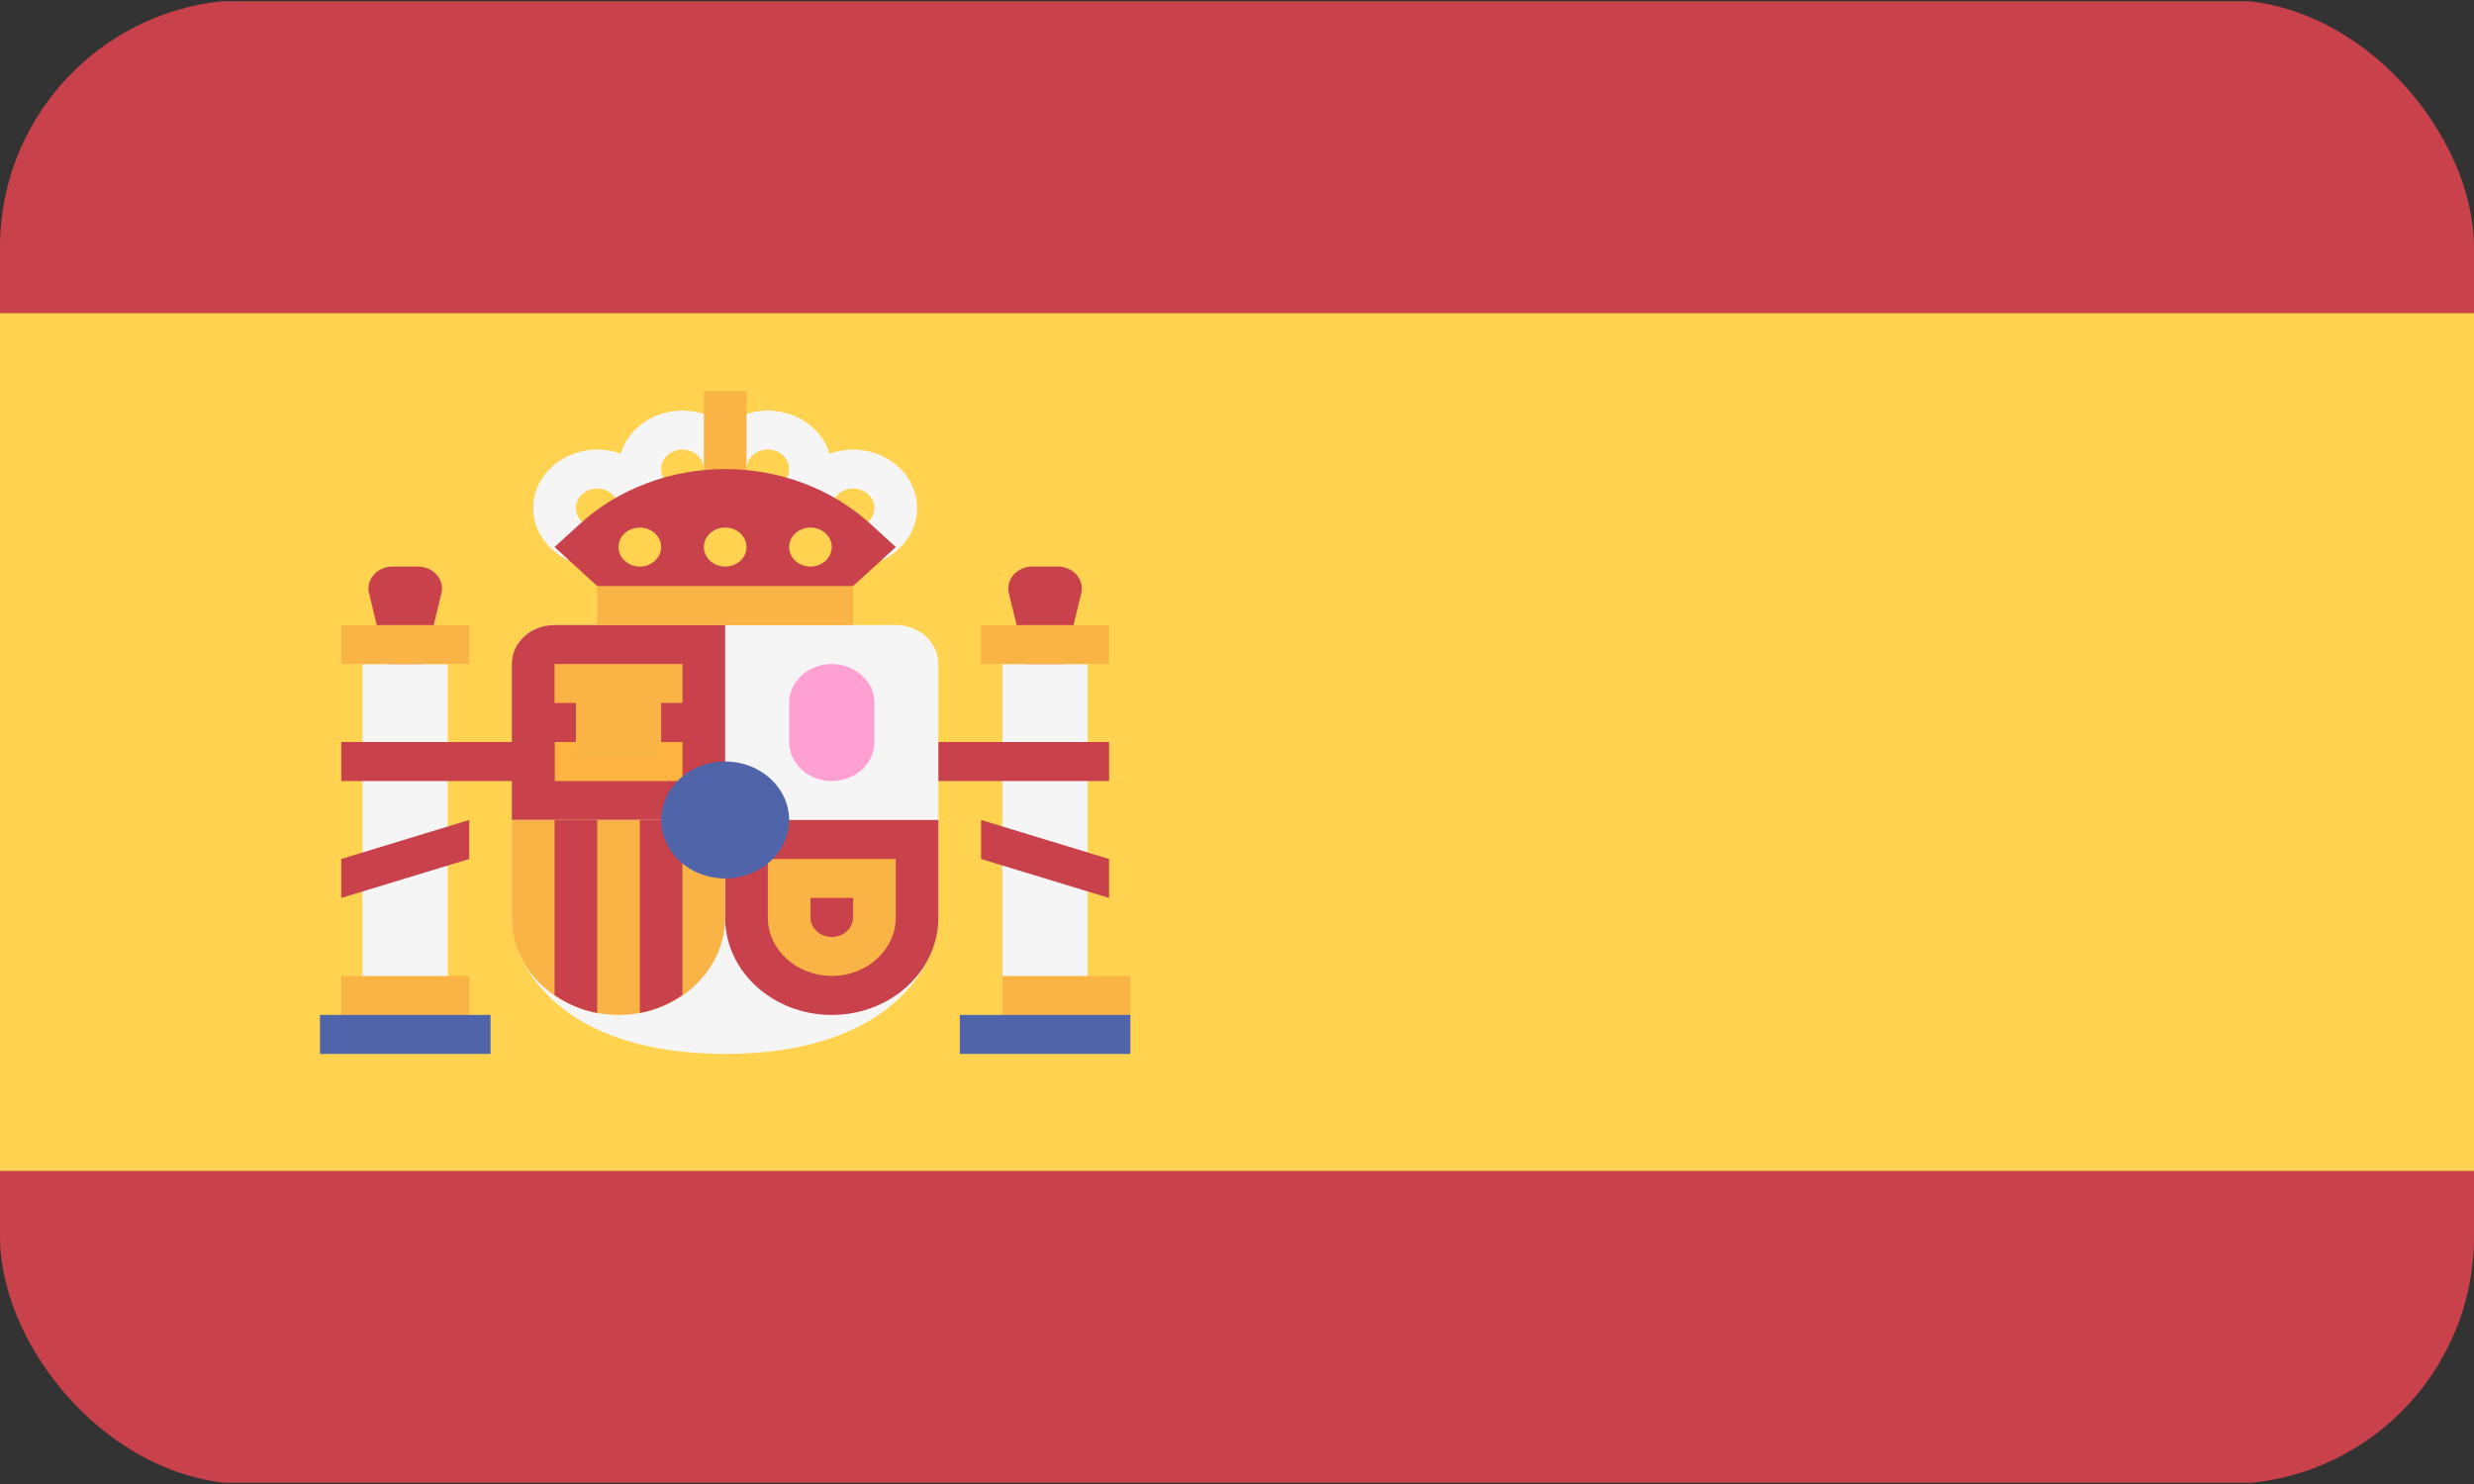 <svg width="40" height="24" viewBox="0 0 40 24" fill="none" xmlns="http://www.w3.org/2000/svg">
<rect x="0" y="0" width="40" height="24" fill="#333333" stroke="none"/>
<g clip-path="url(#clip0_78_2064)">
<path d="M0.69 23.98H39.31C39.691 23.98 40 23.698 40 23.35V0.65C40 0.302 39.691 0.02 39.31 0.02H0.69C0.309 0.02 0 0.302 0 0.65V23.35C0 23.698 0.309 23.98 0.69 23.98Z" fill="#C8414B"/>
<path d="M40 5.064H0V18.937H40V5.064Z" fill="#FFD250"/>
<path d="M16.897 12L17.482 9.594C17.535 9.373 17.351 9.163 17.103 9.163H16.691C16.443 9.163 16.258 9.373 16.312 9.594L16.897 12Z" fill="#C8414B"/>
<path d="M17.586 10.739H16.207V16.098H17.586V10.739Z" fill="#F5F5F5"/>
<path d="M17.93 10.109H15.861V10.739H17.93V10.109Z" fill="#FAB446"/>
<path d="M17.932 12H14.483V12.631H17.932V12Z" fill="#C8414B"/>
<path d="M17.931 14.522L15.862 13.892V13.261L17.931 13.892V14.522Z" fill="#C8414B"/>
<path d="M6.552 12L7.137 9.594C7.191 9.373 7.006 9.163 6.758 9.163H6.346C6.098 9.163 5.914 9.373 5.967 9.594L6.552 12Z" fill="#C8414B"/>
<path d="M8.965 10.108C8.584 10.108 8.275 10.391 8.275 10.739V14.838C8.275 15.604 9.057 17.044 11.724 17.044C14.39 17.044 15.172 15.604 15.172 14.838V10.739C15.172 10.391 14.863 10.108 14.482 10.108H8.965Z" fill="#F5F5F5"/>
<path d="M11.724 13.261H8.275V10.739C8.275 10.391 8.584 10.108 8.965 10.108H11.724V13.261Z" fill="#C8414B"/>
<path d="M11.724 13.261H15.172V14.838C15.172 15.708 14.4 16.414 13.448 16.414C12.495 16.414 11.724 15.708 11.724 14.838V13.261Z" fill="#C8414B"/>
<path d="M8.275 13.261H11.724V14.838C11.724 15.708 10.952 16.414 10 16.414C9.047 16.414 8.275 15.708 8.275 14.838V13.261Z" fill="#FAB446"/>
<path d="M11.034 16.092V13.261H10.345V16.382C10.601 16.335 10.833 16.231 11.034 16.092Z" fill="#C8414B"/>
<path d="M9.656 16.382V13.261H8.966V16.092C9.167 16.231 9.399 16.335 9.656 16.382Z" fill="#C8414B"/>
<path d="M11.035 12H8.966V12.631H11.035V12Z" fill="#FFB441"/>
<path d="M11.035 10.739H8.966V11.369H11.035V10.739Z" fill="#FAB446"/>
<path d="M10.69 11.114H9.311V12.256H10.69V11.114Z" fill="#FAB446"/>
<path d="M7.241 10.739H5.861V16.098H7.241V10.739Z" fill="#F5F5F5"/>
<path d="M7.587 15.784H5.518V16.414H7.587V15.784Z" fill="#FAB446"/>
<path d="M7.587 10.109H5.518V10.739H7.587V10.109Z" fill="#FAB446"/>
<path d="M7.931 16.414H5.173V17.044H7.931V16.414Z" fill="#5064AA"/>
<path d="M18.276 15.784H16.207V16.414H18.276V15.784Z" fill="#FAB446"/>
<path d="M18.276 16.414H15.518V17.044H18.276V16.414Z" fill="#5064AA"/>
<path d="M13.793 9.478H9.655V10.109H13.793V9.478Z" fill="#FAB446"/>
<path d="M12.07 7.586H11.38V9.478H12.07V7.586Z" fill="#FFB441"/>
<path d="M11.034 8.532C10.464 8.532 10 8.108 10 7.586C10 7.065 10.464 6.64 11.034 6.64C11.605 6.64 12.069 7.065 12.069 7.586C12.069 8.108 11.605 8.532 11.034 8.532ZM11.034 7.271C10.844 7.271 10.69 7.412 10.69 7.586C10.69 7.76 10.844 7.901 11.034 7.901C11.225 7.901 11.379 7.76 11.379 7.586C11.379 7.412 11.225 7.271 11.034 7.271Z" fill="#F5F5F5"/>
<path d="M12.414 8.532C11.844 8.532 11.38 8.108 11.38 7.586C11.38 7.065 11.844 6.64 12.414 6.64C12.985 6.64 13.449 7.065 13.449 7.586C13.449 8.108 12.985 8.532 12.414 8.532ZM12.414 7.271C12.224 7.271 12.069 7.412 12.069 7.586C12.069 7.76 12.224 7.901 12.414 7.901C12.605 7.901 12.759 7.76 12.759 7.586C12.759 7.412 12.605 7.271 12.414 7.271Z" fill="#F5F5F5"/>
<path d="M13.793 9.163C13.223 9.163 12.759 8.738 12.759 8.217C12.759 7.695 13.223 7.271 13.793 7.271C14.364 7.271 14.828 7.695 14.828 8.217C14.828 8.738 14.364 9.163 13.793 9.163ZM13.793 7.902C13.603 7.902 13.448 8.043 13.448 8.217C13.448 8.391 13.603 8.532 13.793 8.532C13.983 8.532 14.138 8.391 14.138 8.217C14.138 8.043 13.983 7.902 13.793 7.902Z" fill="#F5F5F5"/>
<path d="M9.656 9.163C9.085 9.163 8.621 8.738 8.621 8.217C8.621 7.695 9.085 7.271 9.656 7.271C10.226 7.271 10.69 7.695 10.69 8.217C10.69 8.738 10.226 9.163 9.656 9.163ZM9.656 7.902C9.465 7.902 9.311 8.043 9.311 8.217C9.311 8.391 9.465 8.532 9.656 8.532C9.846 8.532 10 8.391 10 8.217C10 8.043 9.846 7.902 9.656 7.902Z" fill="#F5F5F5"/>
<path d="M13.793 14.522V14.837C13.793 15.011 13.639 15.153 13.449 15.153C13.258 15.153 13.104 15.011 13.104 14.837V14.522H13.793ZM14.483 13.892H12.414V14.837C12.414 15.359 12.878 15.783 13.448 15.783C14.019 15.783 14.483 15.359 14.483 14.837L14.483 13.892Z" fill="#FAB446"/>
<path d="M13.448 12.631C13.068 12.631 12.759 12.348 12.759 12V11.37C12.759 11.021 13.068 10.739 13.448 10.739C13.829 10.739 14.138 11.021 14.138 11.37V12C14.138 12.348 13.829 12.631 13.448 12.631Z" fill="#FFA0D2"/>
<path d="M11.724 14.207C12.295 14.207 12.758 13.783 12.758 13.261C12.758 12.738 12.295 12.315 11.724 12.315C11.153 12.315 10.69 12.738 10.69 13.261C10.69 13.783 11.153 14.207 11.724 14.207Z" fill="#5064AA"/>
<path d="M12.07 6.325H11.38V8.217H12.07V6.325Z" fill="#FAB446"/>
<path d="M9.656 9.478L8.966 8.847L9.37 8.478C9.994 7.907 10.841 7.586 11.725 7.586C12.608 7.586 13.455 7.907 14.079 8.478L14.483 8.847L13.793 9.478H9.656Z" fill="#C8414B"/>
<path d="M11.725 9.163C11.915 9.163 12.07 9.021 12.07 8.847C12.07 8.673 11.915 8.532 11.725 8.532C11.534 8.532 11.38 8.673 11.38 8.847C11.38 9.021 11.534 9.163 11.725 9.163Z" fill="#FFD250"/>
<path d="M10.345 9.163C10.535 9.163 10.69 9.021 10.69 8.847C10.69 8.673 10.535 8.532 10.345 8.532C10.154 8.532 10 8.673 10 8.847C10 9.021 10.154 9.163 10.345 9.163Z" fill="#FFD250"/>
<path d="M13.104 9.163C13.294 9.163 13.448 9.021 13.448 8.847C13.448 8.673 13.294 8.532 13.104 8.532C12.913 8.532 12.759 8.673 12.759 8.847C12.759 9.021 12.913 9.163 13.104 9.163Z" fill="#FFD250"/>
<path d="M8.966 12H5.518V12.631H8.966V12Z" fill="#C8414B"/>
<path d="M5.518 14.522L7.586 13.892V13.261L5.518 13.892V14.522Z" fill="#C8414B"/>
</g>
<defs>
<clipPath id="clip0_78_2064">
<rect width="40" height="24" rx="4" fill="white"/>
</clipPath>
</defs>
</svg>
